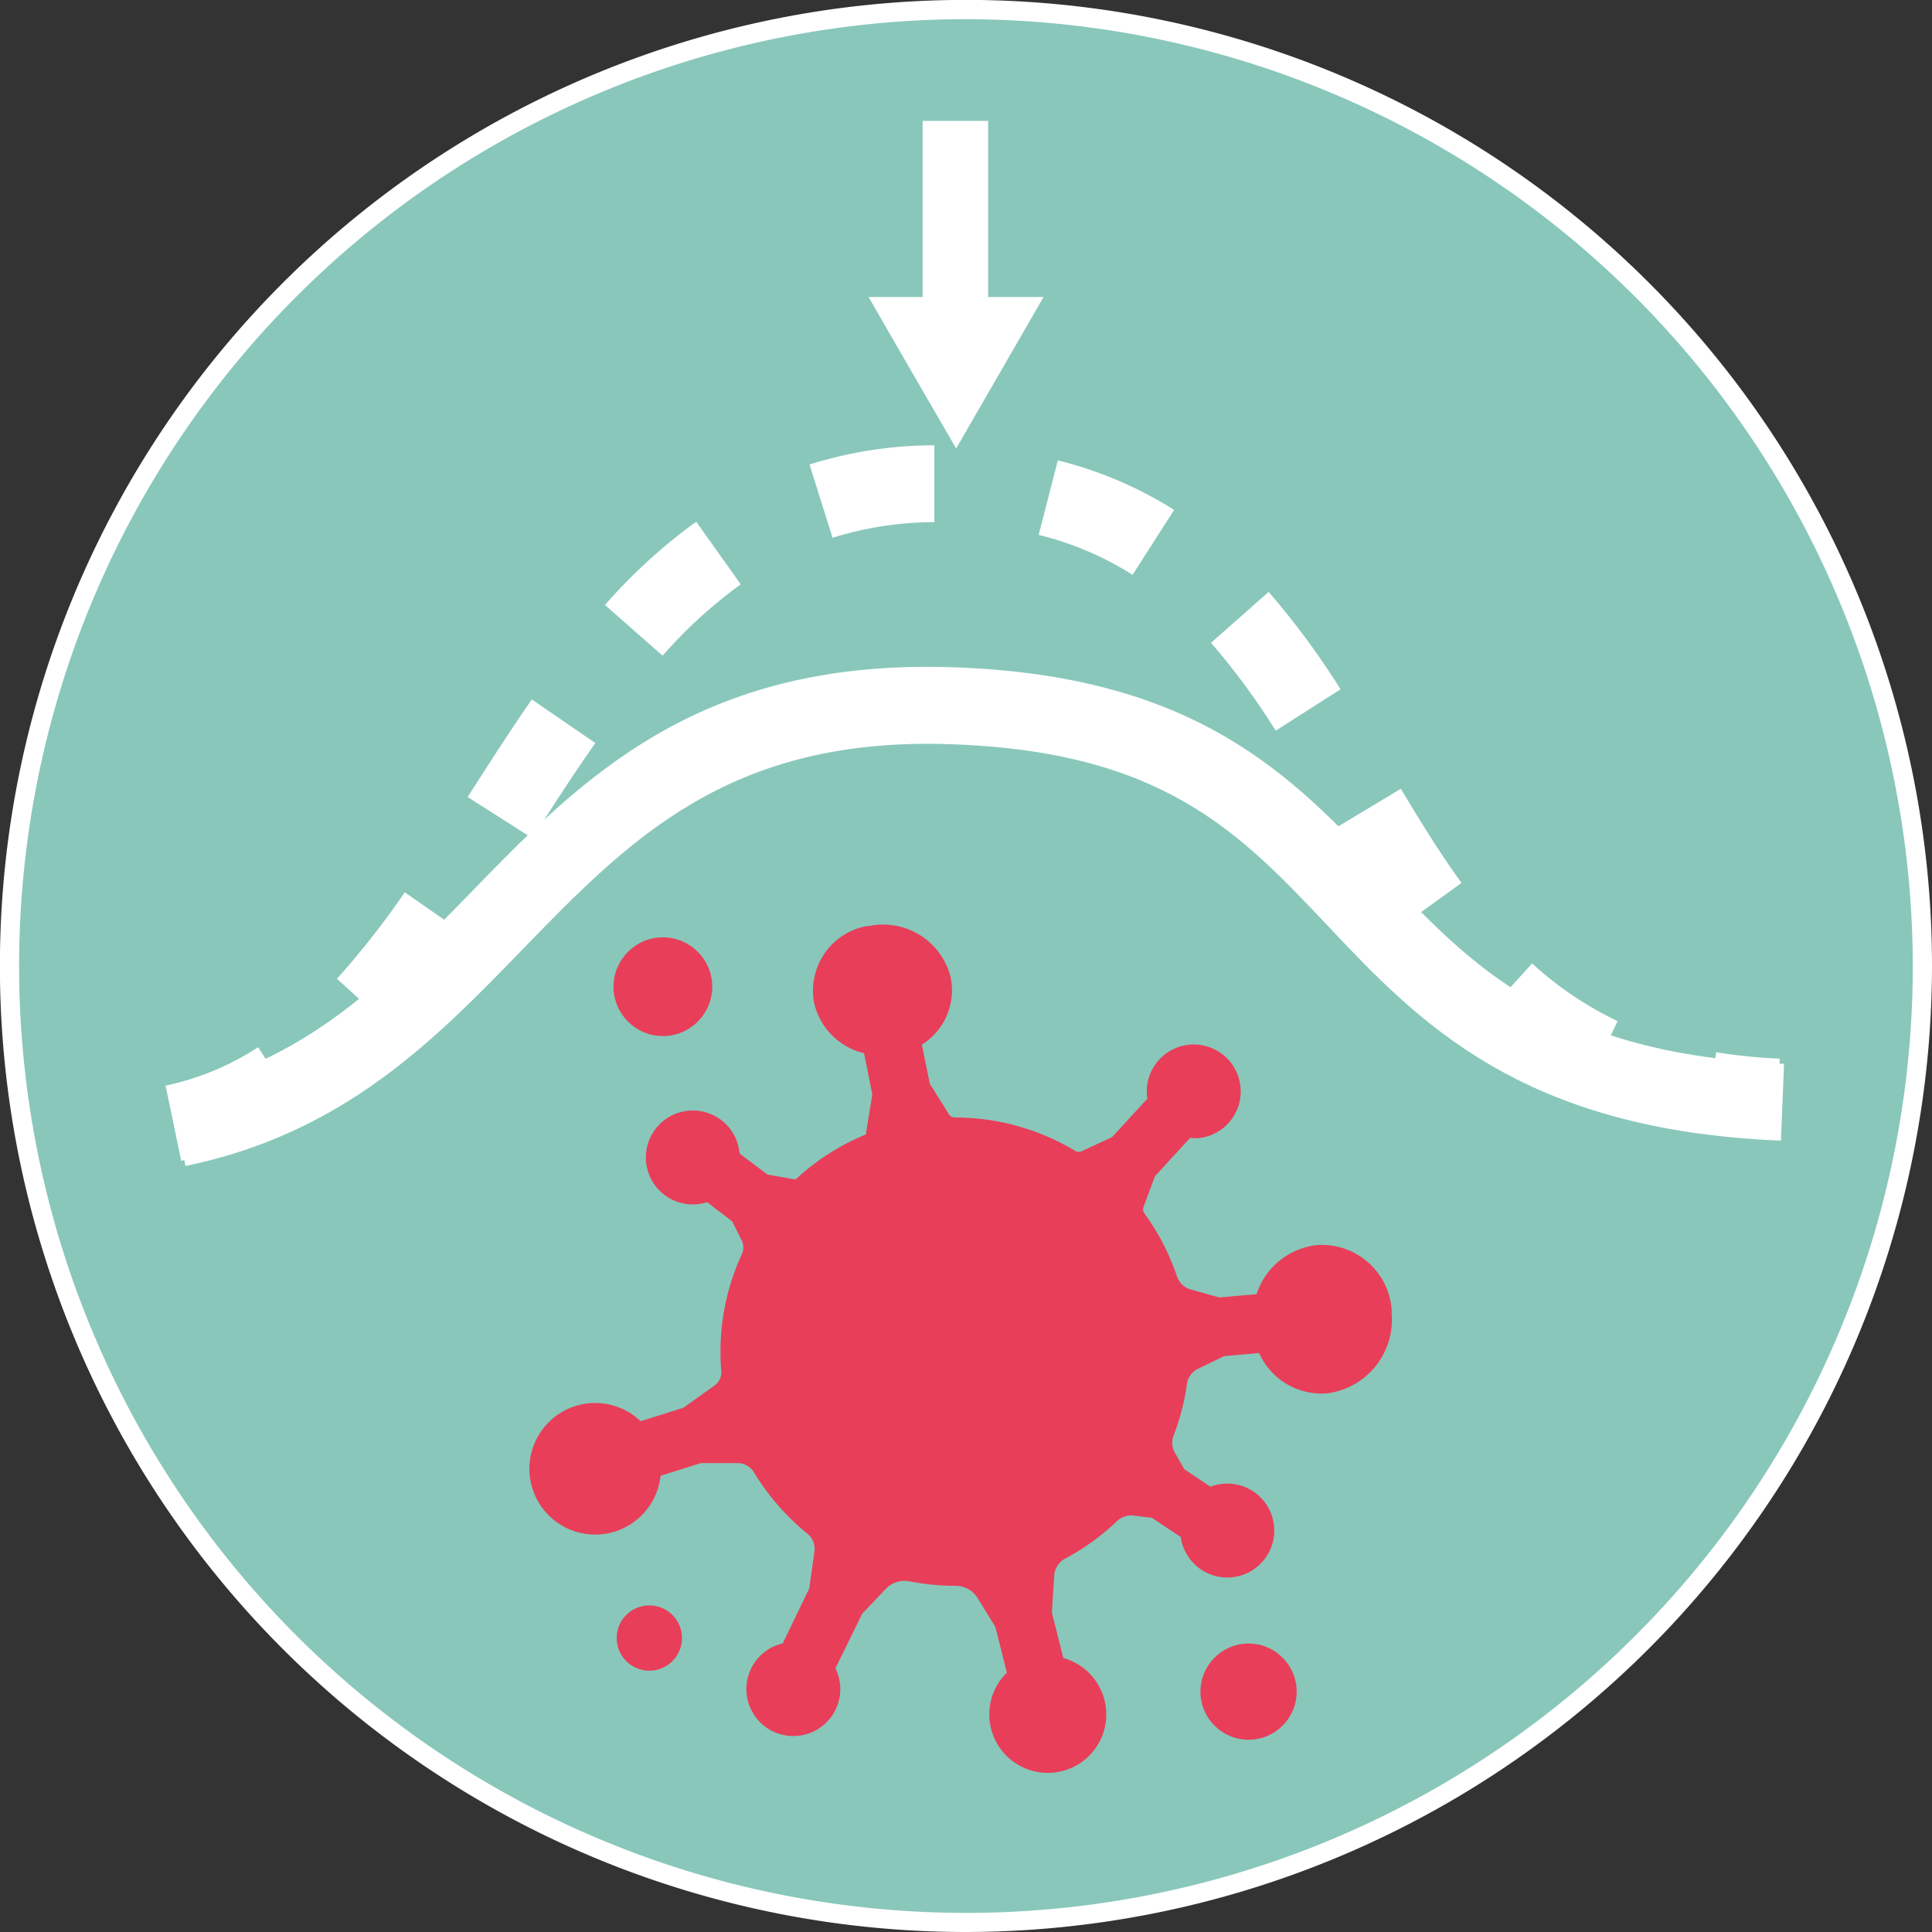<svg xmlns="http://www.w3.org/2000/svg" viewBox="0 0 201.19 201.19"><rect x="0" y="0" width="201.19" height="201.19" fill="#333333" stroke="none"/><defs><style>.cls-1{fill:#89c7bb;}.cls-2{fill:#fff;}.cls-3{fill:#e83e59;}</style></defs><g id="Ebene_2" data-name="Ebene 2"><g id="Ebene_1-2" data-name="Ebene 1"><g id="Appicon"><circle id="Ellipse_6" data-name="Ellipse 6" class="cls-1" cx="100.6" cy="100.6" r="99.6"/><path class="cls-2" d="M100.6,201.19A100.6,100.6,0,1,1,201.19,100.6,100.71,100.71,0,0,1,100.6,201.19ZM100.6,2a98.6,98.6,0,1,0,98.59,98.6A98.71,98.71,0,0,0,100.6,2Z"/><path class="cls-2" d="M18.87,120.88l-1.63-7.83a28.09,28.09,0,0,0,9.64-4l4.33,6.73A36.42,36.42,0,0,1,18.87,120.88ZM185,118.24a59.14,59.14,0,0,1-7.62-.79l1.34-7.88a52.61,52.61,0,0,0,6.61.67ZM165,113.59a44.48,44.48,0,0,1-10.84-7.34l5.39-5.92a36,36,0,0,0,8.9,6ZM41,107.31l-5.91-5.39a87.53,87.53,0,0,0,7.06-9l6.57,4.57A94.38,94.38,0,0,1,41,107.31ZM145.71,96.63c-2.47-3.42-4.67-7-6.69-10.37l6.86-4.12c1.93,3.22,4,6.63,6.32,9.8ZM55.44,87.29,48.7,83c2.14-3.35,4.36-6.81,6.68-10.16L62,77.38C59.72,80.6,57.54,84,55.44,87.29Zm77.41-11.2a74.16,74.16,0,0,0-6.74-9.15l6-5.3a82.05,82.05,0,0,1,7.49,10.14ZM69,68.28,63,63a56.82,56.82,0,0,1,9.5-8.67l4.64,6.52A49.26,49.26,0,0,0,69,68.28Zm48.94-8.42a32.81,32.81,0,0,0-9.78-4.16l2-7.76a41.46,41.46,0,0,1,12.11,5.16ZM86.7,56l-2.4-7.63a43.66,43.66,0,0,1,13-2l0,8A36,36,0,0,0,86.7,56Z"/><g id="Gruppe_558" data-name="Gruppe 558"><g id="Gruppe_556" data-name="Gruppe 556"><g id="Gruppe_555" data-name="Gruppe 555"><path id="Pfad_5" data-name="Pfad 5" class="cls-3" d="M144.91,136.68a7.72,7.72,0,0,1-6.66,8.41,7.11,7.11,0,0,1-7.13-4.19l-3.63.32-2.75,1.33a2.06,2.06,0,0,0-1.14,1.59,24.07,24.07,0,0,1-1.39,5.35,2.09,2.09,0,0,0,.12,1.76l1,1.75,2.72,1.82a4.89,4.89,0,1,1-2.81,6.32,4.52,4.52,0,0,1-.28-1.08l-3-2-1.9-.23a2.15,2.15,0,0,0-1.77.6,24.47,24.47,0,0,1-5.38,3.88,2.18,2.18,0,0,0-1.13,1.78l-.24,3.84,1.19,4.73a6.09,6.09,0,1,1-5.88,1.52l-1.2-4.77-1.85-3a2.7,2.7,0,0,0-2.32-1.27h0a25.13,25.13,0,0,1-4.74-.46,2.7,2.7,0,0,0-2.5.78l-2.45,2.58L87,173.73a4.89,4.89,0,1,1-6.55-2.22,5.83,5.83,0,0,1,1.06-.38l2.76-5.71.54-3.84a2.05,2.05,0,0,0-.73-1.87,24.56,24.56,0,0,1-5.54-6.35,2,2,0,0,0-1.72-1l-3.83,0-4.2,1.32A6.85,6.85,0,1,1,66.71,148l4.45-1.4,3.25-2.32a1.69,1.69,0,0,0,.7-1.51c-.06-.65-.08-1.31-.08-2a24,24,0,0,1,2.22-10.15,1.7,1.7,0,0,0,0-1.43l-1-2-2.61-2a4.89,4.89,0,1,1,3.16-6.16,5.79,5.79,0,0,1,.22,1.1l2.9,2.18,2.92.52a24.35,24.35,0,0,1,7.32-4.69l.68-4.16-.86-4.3a7,7,0,0,1-5.2-5.24,6.85,6.85,0,0,1,5.46-8l.21,0A7.25,7.25,0,0,1,99,101.78a6.67,6.67,0,0,1-3,7l.82,4.06,2,3.2a.73.73,0,0,0,.61.33h0a24.31,24.31,0,0,1,12.57,3.5.72.72,0,0,0,.67,0l3.14-1.46,3.67-4a4.89,4.89,0,1,1,5.58,4.08,4.68,4.68,0,0,1-1.12,0l-3.67,4-1.19,3.2a.71.71,0,0,0,.09.66,24.48,24.48,0,0,1,3.4,6.58,2.09,2.09,0,0,0,1.4,1.34l3,.84,3.88-.34a7.49,7.49,0,0,1,6.24-5.11,7.29,7.29,0,0,1,7.83,6.72c0,.08,0,.16,0,.24Z"/></g></g><g id="Gruppe_557" data-name="Gruppe 557"><circle id="Ellipse_7" data-name="Ellipse 7" class="cls-3" cx="69.03" cy="102.75" r="5.14"/><circle id="Ellipse_8" data-name="Ellipse 8" class="cls-3" cx="67.62" cy="170.58" r="3.4"/><circle id="Ellipse_9" data-name="Ellipse 9" class="cls-3" cx="130.02" cy="176.16" r="5.01"/><circle id="Ellipse_10" data-name="Ellipse 10" class="cls-3" cx="93.89" cy="135.76" r="4.67"/><circle id="Ellipse_11" data-name="Ellipse 11" class="cls-3" cx="97.63" cy="150.26" r="3.18"/><circle id="Ellipse_12" data-name="Ellipse 12" class="cls-3" cx="107.61" cy="140.75" r="2.67"/></g></g><path class="cls-2" d="M19.32,121.42l-1.63-7.83C31.83,110.66,40,102.2,48.74,93.24,60.47,81.15,72.58,68.65,99,69.48c25.59.79,35.5,11.29,45.09,21.44,9.18,9.71,17.86,18.89,41.69,19.86l-.32,8c-27.09-1.09-37.77-12.39-47.18-22.36-9.25-9.79-17.24-18.24-39.53-18.93-22.89-.72-33.29,10-44.29,21.33C45.33,108.24,35.86,118,19.32,121.42Z"/><rect id="Rechteck_178" data-name="Rechteck 178" class="cls-2" x="96.08" y="12.59" width="6.82" height="20.47"/><path id="Pfad_7" data-name="Pfad 7" class="cls-2" d="M99.57,30.93h9.1l-4.55,7.89L99.57,46.7,95,38.82l-4.55-7.89Z"/></g></g></g></svg>